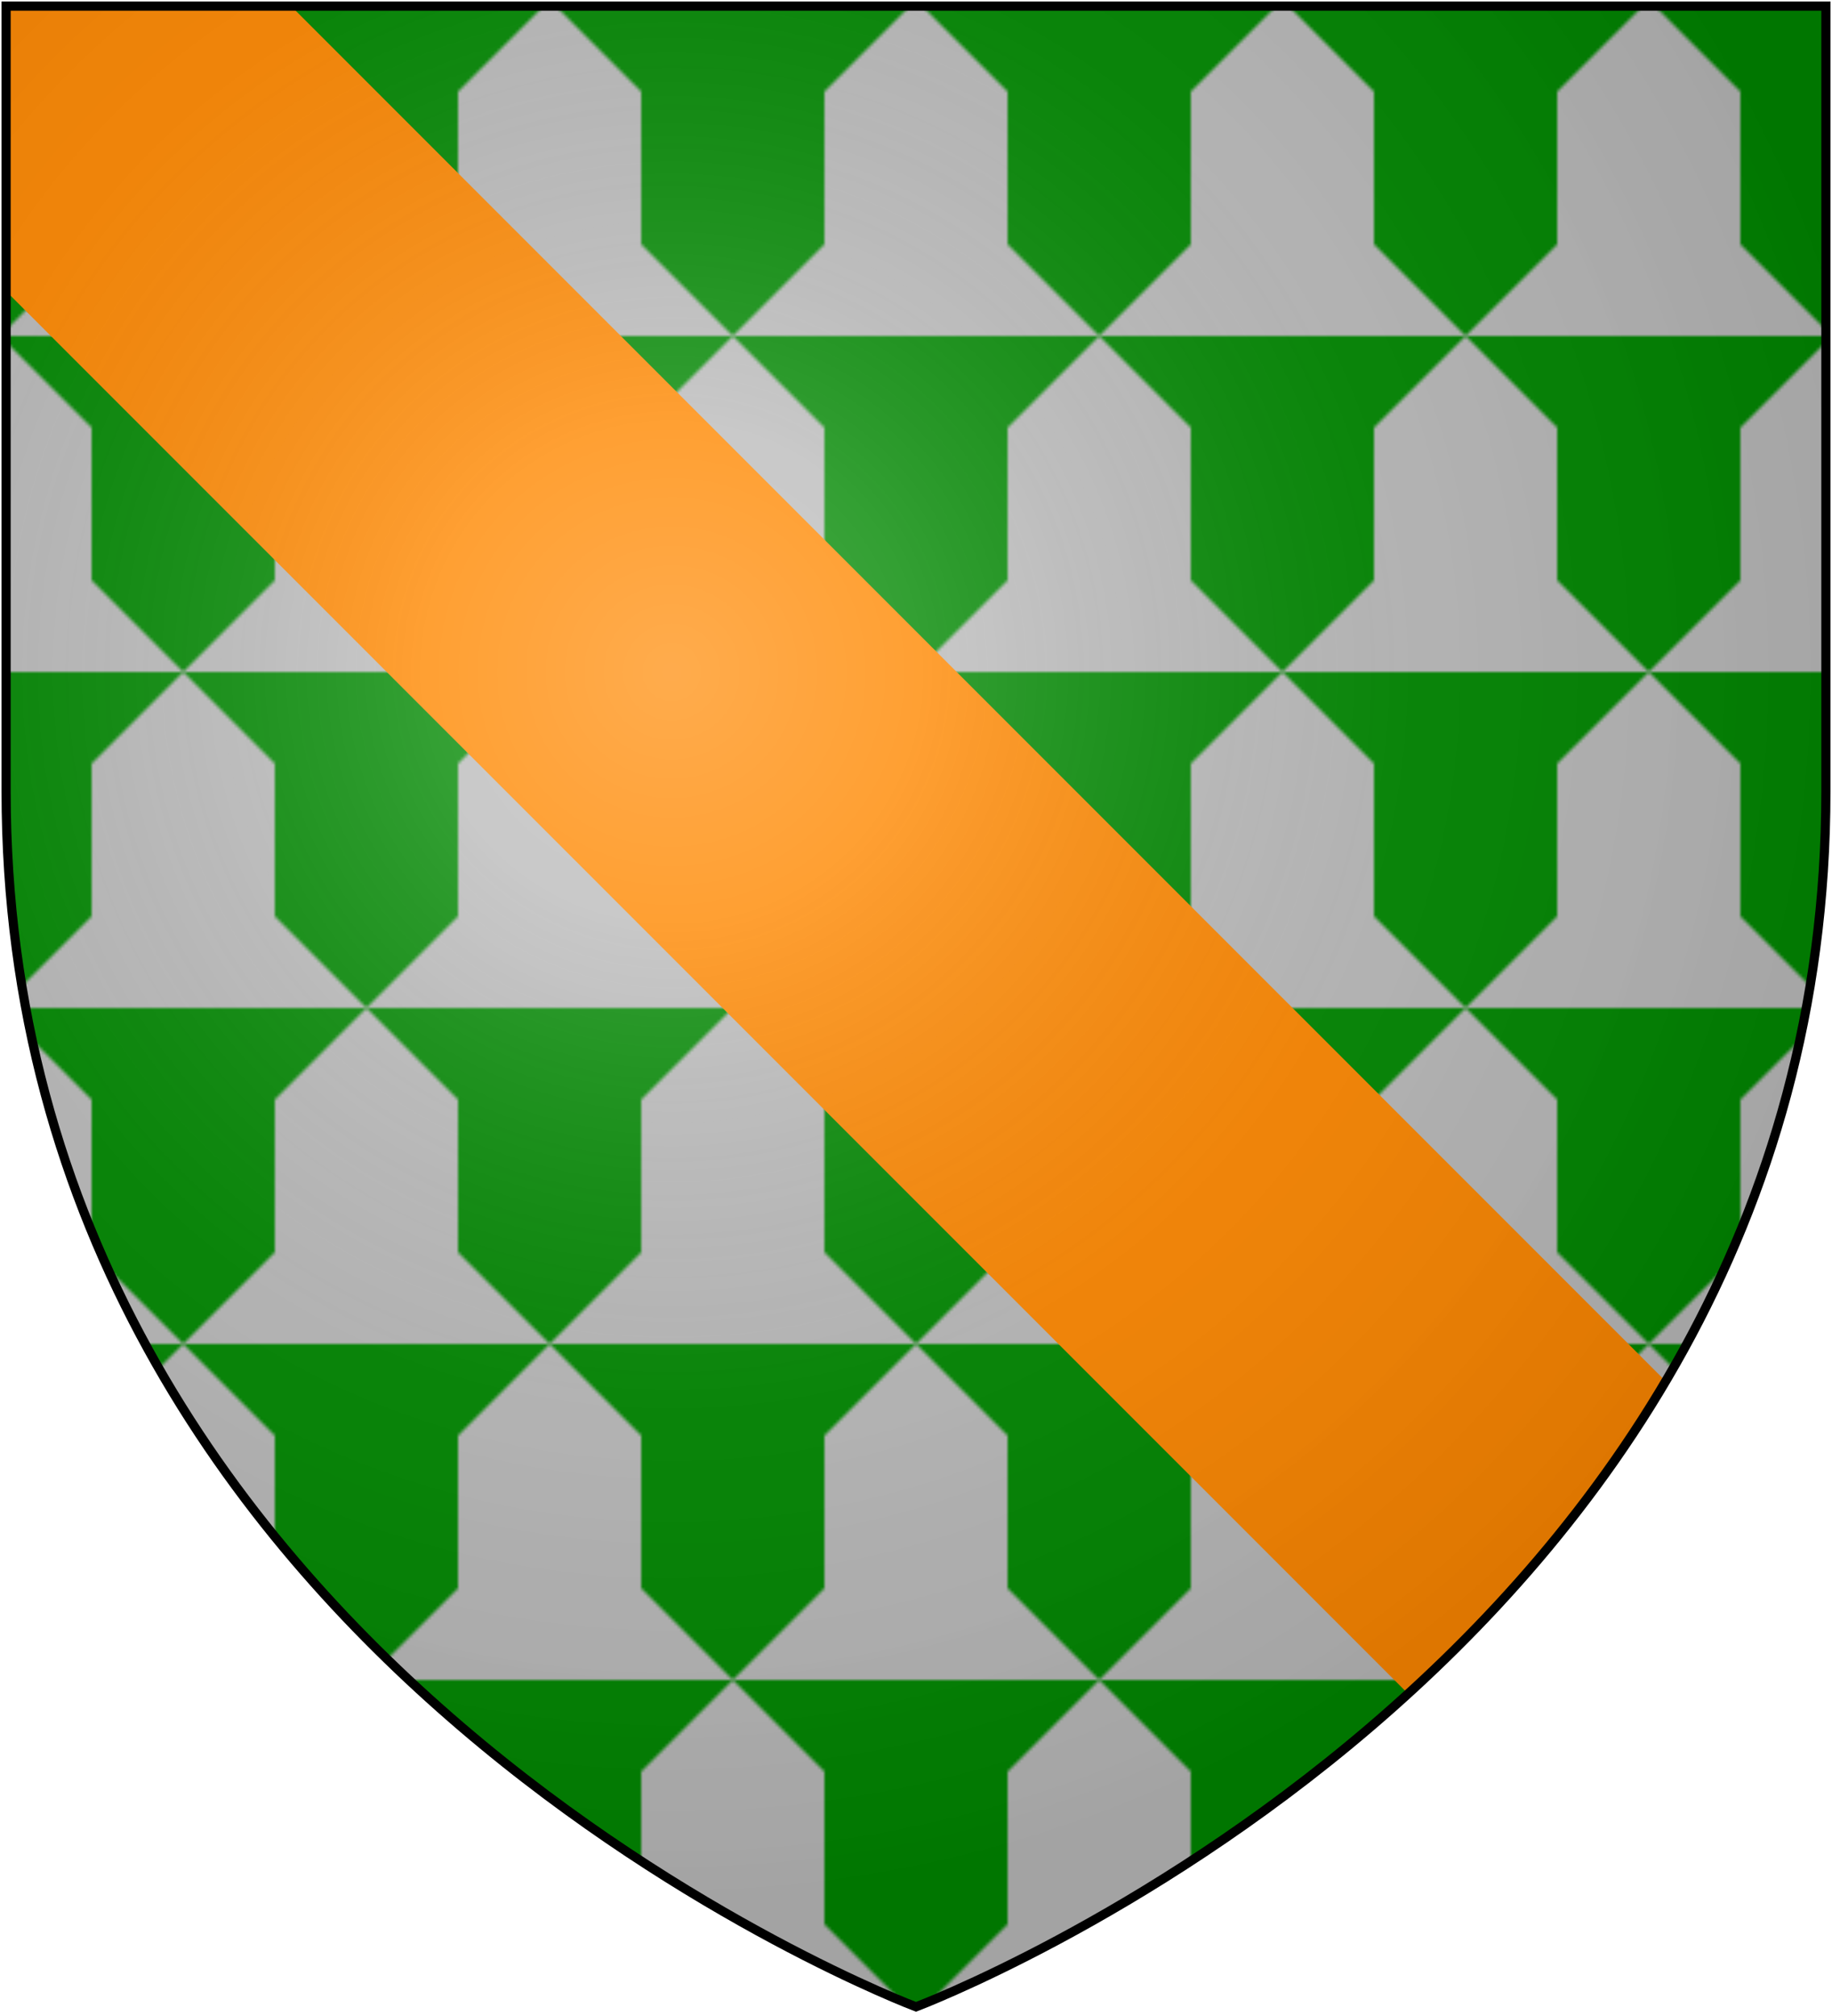 <?xml version="1.0" encoding="UTF-8"?>
<svg xmlns="http://www.w3.org/2000/svg" xmlns:xlink="http://www.w3.org/1999/xlink" width="600" height="660">
<defs>
  <radialGradient id="rg" gradientUnits="userSpaceOnUse" cx="220" cy="220" r="405">
    <stop style="stop-color:#fff;stop-opacity:.3" offset="0"/>
    <stop style="stop-color:#fff;stop-opacity:.2" offset=".2"/>
    <stop style="stop-color:#666;stop-opacity:.1" offset=".6"/>
    <stop style="stop-color:#000;stop-opacity:.13" offset="1"/>
  </radialGradient>
  <clipPath id="clip-shield">
    <path id="shield" d="m2,2v257c0,286 298,398 298,398c0,0 298-112 298-398V2z"/>
  </clipPath>
  <pattern id="vair" patternUnits="userSpaceOnUse" width="120" height="220">
    <path fill="#bbb" d="M60,0 l30,30 v50 l30,30 v110 h-60 l30,-30 v-50 l30,-30 H0 l30,30 v50 l30,30 H0 v-110 l30,-30 v-50z"/>
  </pattern>
</defs>
<g id="design" clip-path="url(#clip-shield)">
  <rect fill="#080" x="0" y="0" width="600" height="660"/>
  <rect fill="url(#vair)" x="0" y="0" width="600" height="660"/>
  <path fill="none" stroke="#f80" stroke-width="132" d="M0,0 l600,600"/>
</g>
<use id="shine" xlink:href="#shield" fill="url(#rg)" stroke="#000" stroke-width="3"/>
</svg>